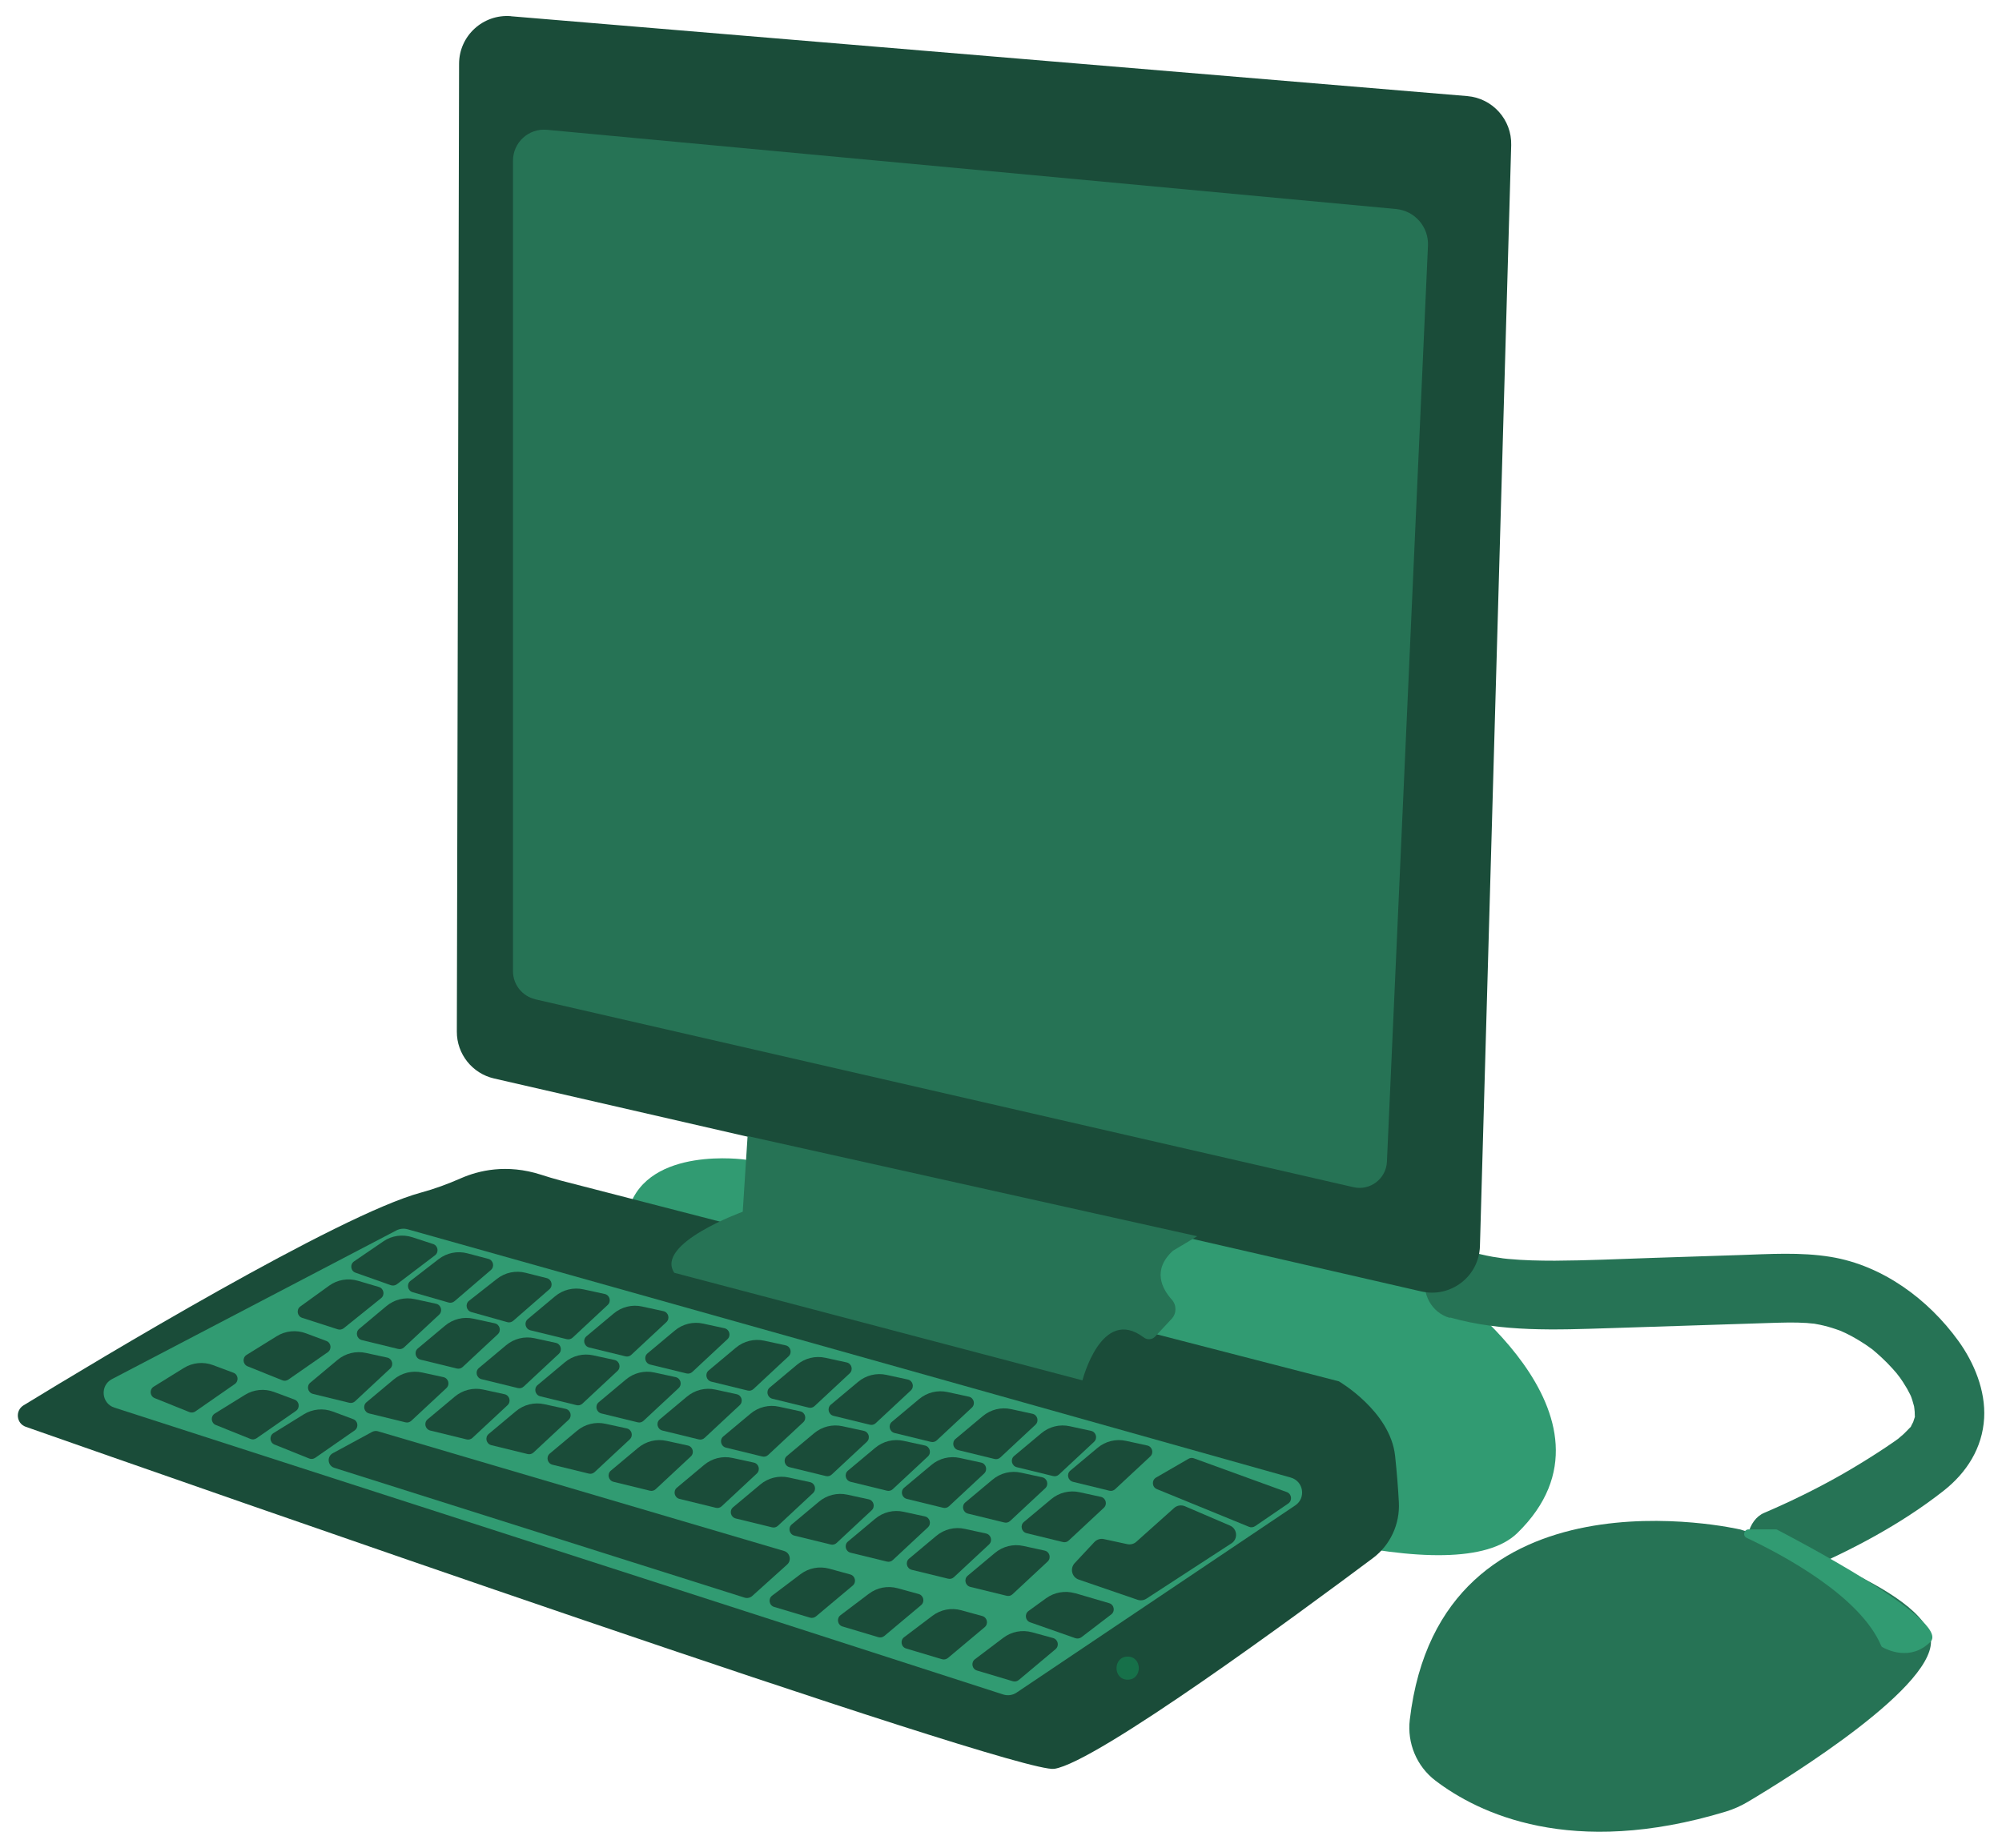<?xml version="1.0" encoding="UTF-8"?>
<svg id="Layer_10" data-name="Layer 10" xmlns="http://www.w3.org/2000/svg" width="260" height="240" viewBox="0 0 260 240">
  <defs>
    <style>
      .cls-1 {
        fill: #167049;
      }

      .cls-2, .cls-3 {
        fill: #267355;
      }

      .cls-4, .cls-3, .cls-5, .cls-6 {
        isolation: isolate;
      }

      .cls-5 {
        fill: #1a4c39;
      }

      .cls-6 {
        fill: #319b72;
      }
    </style>
  </defs>
  <path class="cls-6" d="m96.77,150.62s-12.54-1.8-15.08,6.29,99.82,57.37,115.37,42.21c15.55-15.16-10.16-32.67-10.16-32.67l-90.14-15.83Z"/>
  <g class="cls-4">
    <path class="cls-2" d="m188.3,171.12c6.76,1.92,13.81,1.61,20.75,1.39s13.82-.45,20.73-.67c1.63-.05,3.26-.11,4.88,0-.03,0,1.55.16.74.05.32.05.64.11.96.18.7.15,1.39.34,2.06.57.37.12.73.26,1.09.41-.84-.34-.04,0,.17.1.59.28,1.16.6,1.71.93.62.37,1.21.77,1.79,1.2-.14-.11-.64-.53.02.02.4.34.8.68,1.18,1.04.48.45.94.91,1.38,1.4.18.19.35.39.52.59.07.08.84,1.11.28.33.39.55.77,1.12,1.11,1.71.13.24.25.49.38.72.22.48.24.49.04.04.1.25.19.5.27.76.08.25.15.51.22.77.05.22.12,1.39.09.35,0,.31-.02.66.01.96.07.6.32-.89-.02.14,0-.01-.4,1.18-.14.57s-.29.48-.29.48c-.48.97.56-.48-.2.29-.27.27-.52.55-.8.81-.24.22-.49.41-.73.63-.25.2-.2.16.15-.11-.21.15-.41.3-.63.45-.71.5-1.44.98-2.18,1.46-1.56,1.01-3.14,1.97-4.75,2.89-3.23,1.83-6.56,3.46-9.97,4.92-2.18.92-2.82,4.29-1.61,6.16,1.46,2.26,3.83,2.6,6.16,1.61,6.57-2.79,13.13-6.22,18.75-10.64,2.99-2.35,5.04-5.56,5.26-9.43.2-3.57-1.29-7.19-3.35-10.04-3.92-5.42-9.84-9.79-16.54-10.9-3.97-.65-7.97-.37-11.97-.24-3.78.12-7.57.24-11.35.37-4.18.14-8.36.34-12.54.36-2.02,0-4.05-.04-6.06-.23-.31-.03-.62-.06-.92-.1.77.09-.94-.15-1.1-.18-1.07-.19-2.12-.45-3.16-.74-2.26-.64-5,.79-5.54,3.14s.72,4.85,3.14,5.54h0Z"/>
  </g>
  <path class="cls-5" d="m66.36,2.11l124.19,10.37c3.3.28,5.8,3.08,5.71,6.38l-4.06,142.99c-.11,3.93-3.79,6.77-7.62,5.89l-120.42-27.66c-2.83-.65-4.84-3.18-4.83-6.08l.29-125.71c0-3.64,3.12-6.49,6.75-6.19Z"/>
  <path class="cls-3" d="m69.53,129.8l106.24,24.4c2.16.5,4.25-1.09,4.35-3.31l5.33-118.98c.11-2.44-1.71-4.53-4.14-4.76l-110.28-10.29c-2.37-.22-4.41,1.64-4.41,4.02v105.26c0,1.75,1.21,3.26,2.91,3.65Z"/>
  <path class="cls-5" d="m173.85,179.4s6.69,3.87,7.33,9.68c.24,2.23.4,4.33.49,6.05.15,2.83-1.11,5.55-3.36,7.24-9.6,7.18-35.95,26.59-41.4,27.38-4.91.71-113.83-37.51-133.57-44.43-1.22-.43-1.39-2.1-.29-2.78,9.53-5.83,40.95-24.76,51.63-27.64,1.77-.48,3.5-1.12,5.18-1.86,2.28-1,5.93-1.9,10.41-.46.84.27,1.68.53,2.53.75l101.05,26.08Z"/>
  <path class="cls-3" d="m97.09,147.55l-.63,9.84s-11.43,4.13-8.89,7.93l53.01,13.97s2.47-9.73,7.96-5.57c.46.34,1.1.3,1.48-.12l2.15-2.31c.65-.7.65-1.78,0-2.5-1.23-1.37-2.57-3.81.14-6.32l3.17-1.9-58.4-13.01Z"/>
  <path class="cls-3" d="m225.95,198.65s-38.89-9.06-42.86,24.72c-.36,3.04.89,6.05,3.33,7.91,5.54,4.22,17.61,10.12,37.72,4.02.98-.3,1.93-.72,2.81-1.24,5.35-3.18,25.13-15.4,23.76-21.45-1.59-6.98-24.76-13.97-24.76-13.97Z"/>
  <path class="cls-6" d="m226.84,199.75c4.72,2.22,14.77,7.58,17.48,14.04.03.06.07.12.14.15.58.33,3.67,1.89,6.25-.69,2.77-2.77-18.58-13.87-19.93-14.57-.05-.02-.09-.03-.15-.03h-3.54c-.62,0-.81.84-.25,1.1Z"/>
  <path class="cls-1" d="m146.45,218.17c1.93,0,1.93-3,0-3s-1.93,3,0,3h0Z"/>
  <path class="cls-6" d="m51.47,159.82l-36.93,19.31c-1.58.83-1.38,3.15.31,3.7l115.43,37.26c.59.19,1.23.1,1.74-.24l36.2-24.32c1.42-.96,1.07-3.14-.58-3.61l-114.7-32.25c-.49-.14-1.02-.08-1.48.15Z"/>
  <path class="cls-5" d="m49.8,161.23l-3.81,2.6c-.57.39-.46,1.26.19,1.48l4.57,1.62c.27.09.56.05.79-.12l4.95-3.76c.54-.41.4-1.26-.25-1.47l-2.69-.88c-1.27-.41-2.66-.22-3.76.53Z"/>
  <path class="cls-5" d="m56.96,163.55l-3.65,2.82c-.54.42-.38,1.28.28,1.47l4.66,1.34c.27.08.56.01.78-.17l4.72-4.05c.51-.44.32-1.28-.33-1.45l-2.73-.72c-1.29-.34-2.67-.06-3.72.75Z"/>
  <path class="cls-5" d="m64.55,166.1l-3.63,2.85c-.54.42-.37,1.28.29,1.47l4.67,1.31c.27.08.56.01.78-.18l4.69-4.09c.51-.44.31-1.28-.35-1.45l-2.74-.69c-1.29-.33-2.67-.04-3.72.79Z"/>
  <path class="cls-5" d="m72.09,168.37l-3.54,2.96c-.53.44-.33,1.29.34,1.46l4.71,1.15c.27.07.56,0,.77-.2l4.55-4.24c.5-.46.27-1.29-.39-1.43l-2.76-.6c-1.3-.29-2.67.05-3.69.91Z"/>
  <path class="cls-5" d="m79.71,170.6l-3.54,2.96c-.53.44-.33,1.29.34,1.46l4.71,1.15c.27.07.56,0,.77-.2l4.55-4.24c.5-.46.27-1.29-.39-1.43l-2.76-.6c-1.3-.29-2.67.05-3.69.91Z"/>
  <path class="cls-5" d="m87.64,172.82l-3.54,2.96c-.53.44-.33,1.29.34,1.46l4.71,1.15c.27.07.56,0,.77-.2l4.55-4.24c.5-.46.27-1.29-.39-1.43l-2.76-.6c-1.3-.29-2.67.05-3.69.91Z"/>
  <path class="cls-5" d="m95.58,175.04l-3.54,2.96c-.53.44-.33,1.29.34,1.46l4.71,1.15c.27.07.56,0,.77-.2l4.55-4.24c.5-.46.27-1.29-.39-1.43l-2.76-.6c-1.3-.29-2.67.05-3.69.91Z"/>
  <path class="cls-5" d="m103.51,177.26l-3.54,2.96c-.53.44-.33,1.29.34,1.46l4.71,1.15c.27.07.56,0,.77-.2l4.55-4.24c.5-.46.27-1.29-.39-1.43l-2.76-.6c-1.3-.29-2.67.05-3.69.91Z"/>
  <path class="cls-5" d="m111.45,179.48l-3.54,2.96c-.53.44-.33,1.29.34,1.46l4.71,1.15c.27.07.56,0,.77-.2l4.55-4.24c.5-.46.27-1.29-.39-1.43l-2.76-.6c-1.3-.29-2.67.05-3.69.91Z"/>
  <path class="cls-5" d="m119.38,181.71l-3.54,2.96c-.53.44-.33,1.29.34,1.46l4.71,1.15c.27.07.56,0,.77-.2l4.55-4.24c.5-.46.27-1.29-.39-1.43l-2.76-.6c-1.3-.29-2.67.05-3.69.91Z"/>
  <path class="cls-5" d="m127.64,183.93l-3.54,2.96c-.53.44-.33,1.29.34,1.46l4.71,1.15c.27.07.56,0,.77-.2l4.55-4.24c.5-.46.27-1.29-.39-1.43l-2.76-.6c-1.3-.29-2.67.05-3.69.91Z"/>
  <path class="cls-5" d="m135.25,186.15l-3.54,2.96c-.53.44-.33,1.29.34,1.46l4.71,1.15c.27.07.56,0,.77-.2l4.55-4.24c.5-.46.27-1.29-.39-1.43l-2.76-.6c-1.3-.29-2.67.05-3.69.91Z"/>
  <path class="cls-5" d="m142.55,188.05l-3.54,2.96c-.53.44-.33,1.29.34,1.46l4.71,1.15c.27.07.56,0,.77-.2l4.55-4.24c.5-.46.27-1.29-.39-1.43l-2.76-.6c-1.3-.29-2.67.05-3.69.91Z"/>
  <path class="cls-5" d="m136.52,194.72l-3.54,2.96c-.53.44-.33,1.29.34,1.46l4.71,1.15c.27.07.56,0,.77-.2l4.55-4.24c.5-.46.27-1.29-.39-1.43l-2.76-.6c-1.3-.29-2.67.05-3.69.91Z"/>
  <path class="cls-5" d="m129.22,201.7l-3.54,2.96c-.53.44-.33,1.29.34,1.46l4.71,1.15c.27.07.56,0,.77-.2l4.55-4.24c.5-.46.27-1.29-.39-1.43l-2.76-.6c-1.3-.29-2.67.05-3.69.91Z"/>
  <path class="cls-5" d="m113.67,197.26l-3.54,2.96c-.53.44-.33,1.29.34,1.46l4.71,1.15c.27.07.56,0,.77-.2l4.55-4.24c.5-.46.27-1.29-.39-1.43l-2.76-.6c-1.3-.29-2.67.05-3.69.91Z"/>
  <path class="cls-5" d="m121.61,199.48l-3.54,2.96c-.53.44-.33,1.29.34,1.46l4.71,1.15c.27.07.56,0,.77-.2l4.55-4.24c.5-.46.27-1.29-.39-1.43l-2.76-.6c-1.3-.29-2.67.05-3.69.91Z"/>
  <path class="cls-5" d="m106.37,195.04l-3.54,2.96c-.53.44-.33,1.29.34,1.46l4.71,1.15c.27.07.56,0,.77-.2l4.55-4.24c.5-.46.27-1.29-.39-1.43l-2.76-.6c-1.3-.29-2.67.05-3.69.91Z"/>
  <path class="cls-5" d="m98.75,192.81l-3.54,2.96c-.53.44-.33,1.29.34,1.46l4.71,1.15c.27.07.56,0,.77-.2l4.55-4.24c.5-.46.27-1.29-.39-1.43l-2.76-.6c-1.3-.29-2.67.05-3.69.91Z"/>
  <path class="cls-5" d="m91.45,190.27l-3.54,2.96c-.53.44-.33,1.29.34,1.46l4.71,1.15c.27.07.56,0,.77-.2l4.55-4.24c.5-.46.27-1.29-.39-1.43l-2.76-.6c-1.3-.29-2.67.05-3.69.91Z"/>
  <path class="cls-5" d="m82.88,188.05l-3.54,2.96c-.53.44-.33,1.29.34,1.46l4.71,1.15c.27.07.56,0,.77-.2l4.55-4.24c.5-.46.27-1.29-.39-1.43l-2.76-.6c-1.3-.29-2.67.05-3.69.91Z"/>
  <path class="cls-5" d="m74.95,185.83l-3.54,2.96c-.53.44-.33,1.29.34,1.46l4.71,1.15c.27.07.56,0,.77-.2l4.55-4.24c.5-.46.27-1.29-.39-1.43l-2.76-.6c-1.3-.29-2.67.05-3.69.91Z"/>
  <path class="cls-5" d="m67.01,183.29l-3.54,2.96c-.53.44-.33,1.29.34,1.46l4.71,1.15c.27.07.56,0,.77-.2l4.55-4.24c.5-.46.27-1.29-.39-1.43l-2.76-.6c-1.3-.29-2.67.05-3.69.91Z"/>
  <path class="cls-5" d="m59.08,181.39l-3.54,2.96c-.53.44-.33,1.29.34,1.46l4.71,1.15c.27.07.56,0,.77-.2l4.55-4.24c.5-.46.27-1.29-.39-1.43l-2.76-.6c-1.3-.29-2.67.05-3.69.91Z"/>
  <path class="cls-5" d="m51.14,179.17l-3.54,2.96c-.53.44-.33,1.29.34,1.46l4.71,1.15c.27.07.56,0,.77-.2l4.55-4.24c.5-.46.27-1.29-.39-1.43l-2.76-.6c-1.3-.29-2.67.05-3.69.91Z"/>
  <path class="cls-5" d="m43.84,176.63l-3.54,2.96c-.53.44-.33,1.29.34,1.46l4.71,1.15c.27.07.56,0,.77-.2l4.55-4.24c.5-.46.27-1.29-.39-1.43l-2.76-.6c-1.3-.29-2.67.05-3.69.91Z"/>
  <path class="cls-5" d="m35.95,173.55l-3.92,2.43c-.58.36-.51,1.23.13,1.49l4.5,1.81c.26.11.56.07.79-.09l5.11-3.55c.56-.39.45-1.24-.18-1.47l-2.65-.99c-1.25-.47-2.65-.33-3.78.37Z"/>
  <path class="cls-5" d="m23.88,177.68l-3.92,2.43c-.58.36-.51,1.23.13,1.49l4.5,1.81c.26.11.56.07.79-.09l5.11-3.55c.56-.39.45-1.24-.18-1.47l-2.65-.99c-1.25-.47-2.65-.33-3.78.37Z"/>
  <path class="cls-5" d="m31.82,181.17l-3.92,2.43c-.58.36-.51,1.23.13,1.49l4.5,1.81c.26.11.56.07.79-.09l5.11-3.55c.56-.39.45-1.24-.18-1.47l-2.65-.99c-1.25-.47-2.65-.33-3.78.37Z"/>
  <path class="cls-5" d="m39.44,183.71l-3.92,2.43c-.58.36-.51,1.23.13,1.49l4.5,1.81c.26.11.56.07.79-.09l5.11-3.55c.56-.39.45-1.24-.18-1.47l-2.65-.99c-1.25-.47-2.65-.33-3.78.37Z"/>
  <path class="cls-5" d="m103.96,204.47l-3.68,2.78c-.55.41-.39,1.28.26,1.47l4.65,1.39c.27.08.56.02.78-.16l4.77-4c.52-.44.33-1.27-.32-1.45l-2.73-.75c-1.29-.35-2.66-.09-3.73.72Z"/>
  <path class="cls-5" d="m112.84,207.01l-3.68,2.78c-.55.41-.39,1.28.26,1.47l4.65,1.39c.27.08.56.02.78-.16l4.77-4c.52-.44.33-1.27-.32-1.45l-2.73-.75c-1.29-.35-2.66-.09-3.73.72Z"/>
  <path class="cls-5" d="m130.3,212.73l-3.68,2.78c-.55.41-.39,1.28.26,1.47l4.65,1.39c.27.08.56.02.78-.16l4.77-4c.52-.44.33-1.27-.32-1.45l-2.73-.75c-1.29-.35-2.66-.09-3.73.72Z"/>
  <path class="cls-5" d="m139.61,206.93l4.43,1.3c.66.19.82,1.05.27,1.47l-3.86,2.95c-.22.17-.52.22-.79.13l-5.87-2.06c-.64-.22-.76-1.07-.22-1.47l2.29-1.66c1.08-.78,2.46-1.02,3.74-.65Z"/>
  <path class="cls-5" d="m121.1,209.87l-3.68,2.78c-.55.41-.39,1.28.26,1.47l4.65,1.39c.27.08.56.02.78-.16l4.77-4c.52-.44.33-1.27-.32-1.45l-2.73-.75c-1.29-.35-2.66-.09-3.73.72Z"/>
  <path class="cls-5" d="m128.91,192.18l-3.54,2.96c-.53.44-.33,1.29.34,1.46l4.71,1.15c.27.07.56,0,.77-.2l4.55-4.24c.5-.46.27-1.29-.39-1.43l-2.76-.6c-1.3-.29-2.67.05-3.69.91Z"/>
  <path class="cls-5" d="m120.97,190.27l-3.54,2.96c-.53.44-.33,1.29.34,1.46l4.71,1.15c.27.07.56,0,.77-.2l4.55-4.24c.5-.46.27-1.29-.39-1.43l-2.76-.6c-1.3-.29-2.67.05-3.69.91Z"/>
  <path class="cls-5" d="m113.67,188.05l-3.54,2.96c-.53.44-.33,1.29.34,1.46l4.71,1.15c.27.07.56,0,.77-.2l4.55-4.24c.5-.46.27-1.29-.39-1.43l-2.76-.6c-1.3-.29-2.67.05-3.69.91Z"/>
  <path class="cls-5" d="m105.74,186.15l-3.54,2.96c-.53.44-.33,1.29.34,1.46l4.71,1.15c.27.07.56,0,.77-.2l4.55-4.24c.5-.46.27-1.29-.39-1.43l-2.76-.6c-1.3-.29-2.67.05-3.69.91Z"/>
  <path class="cls-5" d="m97.48,183.61l-3.54,2.96c-.53.44-.33,1.29.34,1.46l4.71,1.15c.27.07.56,0,.77-.2l4.55-4.24c.5-.46.27-1.29-.39-1.43l-2.76-.6c-1.3-.29-2.67.05-3.69.91Z"/>
  <path class="cls-5" d="m89.23,181.39l-3.54,2.96c-.53.44-.33,1.29.34,1.46l4.71,1.15c.27.07.56,0,.77-.2l4.55-4.24c.5-.46.27-1.29-.39-1.43l-2.76-.6c-1.3-.29-2.67.05-3.69.91Z"/>
  <path class="cls-5" d="m81.3,179.17l-3.54,2.96c-.53.44-.33,1.29.34,1.46l4.71,1.15c.27.07.56,0,.77-.2l4.55-4.24c.5-.46.27-1.29-.39-1.43l-2.76-.6c-1.3-.29-2.67.05-3.69.91Z"/>
  <path class="cls-5" d="m73.36,176.94l-3.54,2.96c-.53.44-.33,1.29.34,1.46l4.71,1.15c.27.07.56,0,.77-.2l4.55-4.24c.5-.46.27-1.29-.39-1.43l-2.76-.6c-1.3-.29-2.67.05-3.69.91Z"/>
  <path class="cls-5" d="m65.74,174.72l-3.54,2.96c-.53.44-.33,1.29.34,1.46l4.71,1.15c.27.07.56,0,.77-.2l4.55-4.24c.5-.46.27-1.29-.39-1.43l-2.76-.6c-1.3-.29-2.67.05-3.69.91Z"/>
  <path class="cls-5" d="m57.81,172.18l-3.54,2.96c-.53.44-.33,1.29.34,1.46l4.71,1.15c.27.07.56,0,.77-.2l4.55-4.24c.5-.46.27-1.29-.39-1.43l-2.76-.6c-1.3-.29-2.67.05-3.69.91Z"/>
  <path class="cls-5" d="m50.19,169.64l-3.54,2.96c-.53.44-.33,1.29.34,1.46l4.71,1.15c.27.07.56,0,.77-.2l4.55-4.24c.5-.46.27-1.29-.39-1.43l-2.76-.6c-1.3-.29-2.67.05-3.69.91Z"/>
  <path class="cls-5" d="m42.75,166.99l-3.74,2.7c-.56.4-.42,1.27.23,1.48l4.62,1.49c.27.09.56.03.78-.14l4.85-3.9c.53-.42.36-1.27-.29-1.46l-2.71-.8c-1.28-.38-2.66-.15-3.74.63Z"/>
  <path class="cls-5" d="m49.1,185.91l52.72,15.54c.78.23,1.01,1.23.4,1.77l-4.52,4.07c-.27.25-.66.33-1.01.22l-53.28-16.86c-.87-.28-.99-1.47-.18-1.9l5.09-2.76c.24-.13.53-.16.79-.08Z"/>
  <path class="cls-5" d="m142.12,200.3l-2.55,2.73c-.65.7-.37,1.83.53,2.14l7.63,2.62c.38.13.81.08,1.15-.14l11.05-7.19c.88-.57.77-1.9-.2-2.31l-5.85-2.51c-.47-.2-1.02-.11-1.4.23l-4.91,4.39c-.31.28-.74.39-1.15.31l-3.06-.66c-.45-.1-.92.05-1.24.39Z"/>
  <path class="cls-5" d="m154.35,189.48l-4.2,2.43c-.61.35-.55,1.25.1,1.51l11.95,4.89c.26.11.56.08.8-.08l4.3-2.94c.57-.39.46-1.26-.19-1.49l-12.05-4.38c-.24-.09-.5-.06-.71.06Z"/>
</svg>